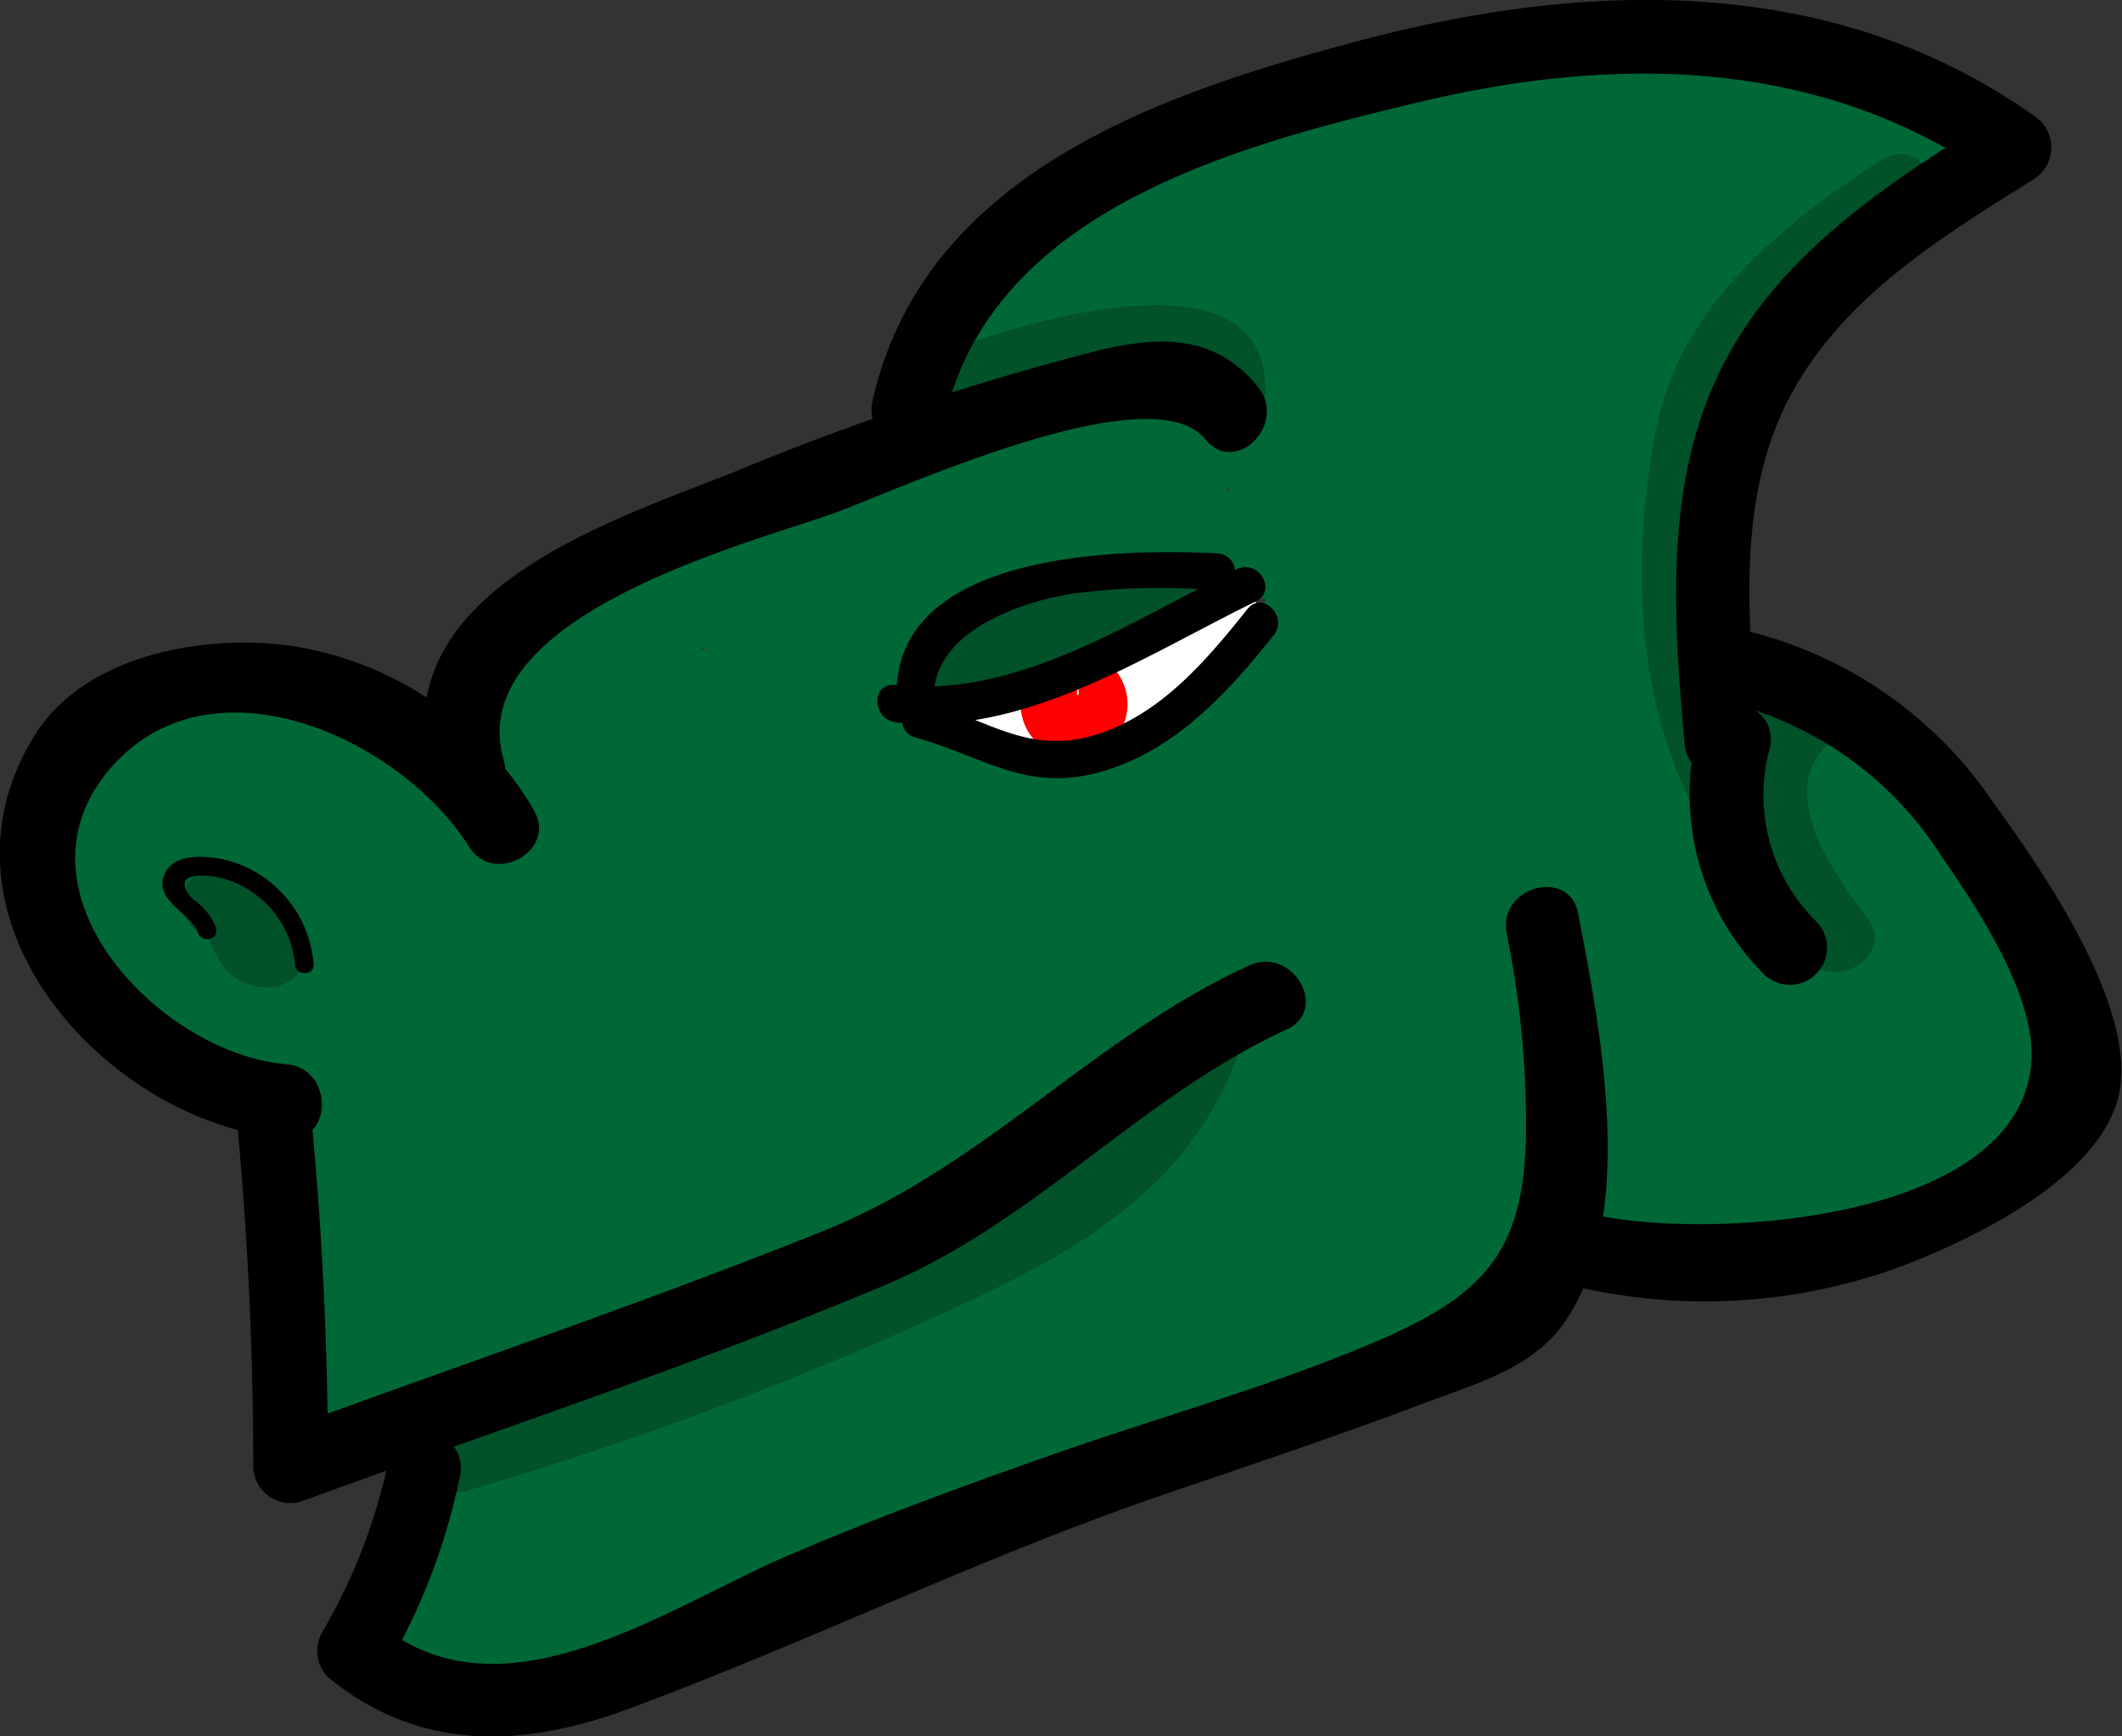 <svg id="Layer_1" data-name="Layer 1" xmlns="http://www.w3.org/2000/svg" viewBox="0 0 85.73 70.14"><rect x="0" y="0" width="85.73" height="70.14" fill="#333333" stroke="none"/><defs><style>.cls-1{fill:#006837;}.cls-2{fill:#015129;}.cls-3{fill:#fff;}.cls-4{fill:red;}</style></defs><title>monster</title><path class="cls-1" d="M84.93,122.52c-.53.42,3.63,1.3,3.89,1.25,2.66-.47,4.77-3.39,7.39-4.21,5.82-1.82,11-4.12,16.65-6.39,4.71-1.89,10.92-1.84,14.13-6.33a10.57,10.57,0,0,0,1.78-5c.25-2.25-.66-2.72,1.56-4.16,3.67-2.37,1.93,4.23,1.39,6.23l2.74-.36c-1.29-2.1-1.37-6.5-2.82-1.15a5.78,5.78,0,0,0-.4,2,2.86,2.86,0,0,0,1.55,2.18c3.12,1.78,8.25-1.74,10.93-2.93C154.24,99,145,88.72,139.15,84.11l-1.82,2.36c4.45,1.88,9.11,6.4,8.93,11.69-.2,5.74-9.63,3.17-13.29,2.83l.4,2.95c3.44-.68,10.17-1.34,12-5.09,2-4.2-4.64-10.27-6.73-13.17l-2.05,2.05c3.6,1.55,10.29,9.3,2.18,10.84l1.85,1q.44-2.71,3.11-2l-1.06-2.56a10.27,10.27,0,0,1-7.08,3.23l1.45,1.9,1.32-1.71-2.2-1.69L134.4,99,137,100.1A88,88,0,0,0,134.64,87l-2.74,1.16c.93,1.73,6.49,9.63,2,10.44l1.69.69c-2-2.87-1.1-8-1.25-11.31s-.84-6.47-.69-9.71c.32-7,4.82-12.83,11-15.73a1.51,1.51,0,0,0,0-2.59c-7.11-3.79-15-4-22.68-1.61-6.4,2-14,5.23-17,11.67-.48,1,.34,2.73,1.69,2.2a19.72,19.72,0,0,1,12.5-.83,1.54,1.54,0,0,0,1.85-1c2.64-7.9-9.8-5.38-13.31-4a1.51,1.51,0,0,0,0,2.89,16.79,16.79,0,0,0,12.77-1.58,1.52,1.52,0,0,0-.36-2.74c-2.86-.65-3.51-.26.6-1.6a32,32,0,0,1,4.79-1.12c3.54-.58,11.09-2.06,14.12.17V59.72c-3,1.77-7.46,1.56-10.83,1.91l-9.1.92.4,2.95a75.89,75.89,0,0,1,15.78-1.67,6.92,6.92,0,0,0,3.64-.28,8.25,8.25,0,0,0-1.48,1,40.22,40.22,0,0,0-3,3.05c-4.28,5.87-3.6,13.31-2.2,20l2.51-1.46C128,80.33,132.79,71.1,137,65a1.51,1.51,0,0,0-1.69-2.2A40.75,40.75,0,0,1,118,65.29l.4,2.95a54.69,54.69,0,0,1,12.7-1.59c2,0,1.9-2.85,0-3-5.46-.44-12.89.72-12.32,7.84.62,7.77,5.31,16.35,9.15,23a1.52,1.52,0,0,0,2.74-.36l2-5.76c.35-1-.8-2.28-1.85-1.85L127,88.1l1.85,1a10.09,10.09,0,0,1-.55-3.36l-2.8.76,1.69,3.63c.66,1.41,2.77.63,2.8-.76l.18-9.5L127.61,81l1.74,2.56a1.5,1.5,0,0,0,2.89-.8l-1.3-6.34c-.34-1.68-2.95-1.26-2.95.4v5.09h3a64.22,64.22,0,0,1,1.62-16.46h-2.89l.14,2.94L132.6,68l-.73-1.7c-.54-1.25-2.41-.77-2.74.36l-2.31,7.92,2.74-.36a28.16,28.16,0,0,1-2.24-5.16,1.51,1.51,0,0,0-2.95.4,47.67,47.67,0,0,0-.12,8l2.95-.4c-.48-2.86-.85-5.72-1.13-8.61l-2.8.76a14.13,14.13,0,0,0,2.28,3.33,1.52,1.52,0,0,0,2.36-.3L130.18,69l-2.59-1.51-3.77-.15A1.51,1.51,0,0,0,121,68c.15,3.8.41,7.74,1.87,11.29a14.51,14.51,0,0,0,2.25,3.85c1.55,1.85,4.16,2.89,5.43,4.95l1.3-2.26c-3.67.24-2.23-7.73-1.88-9.33a1.51,1.51,0,0,0-2.51-1.46,8.81,8.81,0,0,0-3.17,5.85l2.51-.66a56.8,56.8,0,0,1-7.5-8.85c-.79-1.15-2.86-.83-2.8.76.41,10.31,10.51,17.95,5.49,28.9l2.8.76a34.24,34.24,0,0,1-.16-3.67c0,1,1.09-7.71.48-3.88-.32,2-.32,4.7-1.06,6.62-1.63,4.22-10,6.25-13.84,7.57-4.05,1.4-8.16,2.67-12.07,4.44a54.92,54.92,0,0,0-5.68,3A18.92,18.92,0,0,1,88.75,118c-1.29.41-6.47.33-2.2-2.78l-2.05-.54-.1,3.13,2.51,1.46,1.41-6.16-2.74.36.47,3.46c-.14,1.72,2.5,2,2.95.4a9.32,9.32,0,0,1,2.47-4.68l-2.36-.3.14,2.72a1.51,1.51,0,0,0-2.51,1.46l.44,1.65a1.53,1.53,0,0,0,1.45,1.1c5.64,0,11.41-2.39,16.72-4.11,5.14-1.66,11.33-3,16-5.75,3.18-1.86,3.49-4.43,3.78-7.9a47.79,47.79,0,0,0-2-17.88c-.47-1.56-3.07-1.35-2.95.4.69,9.74-.11,19.49-10.49,23.44-2.88,1.09-5.9,1.73-8.8,2.75-1,.36-2,.73-3,1.18-.37.17-6.79,3.86-6.57,2h3L94,110.27l-2.56,1.06,1.46,1.58a1.51,1.51,0,0,0,2.12,0l.89-.64-.9-2.2-1.35,2.25c-.74,1.24.78,2.91,2.05,2.05a42.83,42.83,0,0,1,7.58-4.16l-1.16-2.74a25.21,25.21,0,0,0-3.48,2.61c-1.28,1.14.37,3.23,1.82,2.36l6.71-4.06-1.51-2.59a39.6,39.6,0,0,1-5.45,3l1.82,2.36,4.16-3.62c1.08-.94-.07-3.09-1.46-2.51l-6,2.53L100.2,110a19.81,19.81,0,0,1,7.94-4.32l-1.69-2.2-.6,1.16a1.51,1.51,0,0,0,2.36,1.82l6.77-5.37-2.36-1.82L111.15,101l2.12,2.12a49,49,0,0,1,4.91-3.88l-1.82-2.36L110,103.27l2.36,1.82a8.24,8.24,0,0,1,2.63-2.92l-2.51-1.46a7.7,7.7,0,0,1-1.68,3.06c-1.16,1.54,1.44,3,2.59,1.51a25.42,25.42,0,0,1,4.56-4.66l-2.56-1.06-.08,2.06a1.5,1.5,0,0,0,2.89.8l.84-2-2.95-.4-.18,2.3a1.51,1.51,0,0,0,2.26,1.3q1.71-.2.38,1.72l1.85-1c-.53-.15,1.7-10.48,1.85-11.29a1.5,1.5,0,0,0-2.89-.8c-2.67,8.21-7.91,13.84-16.5,15.56-1.55.31-6.25.92.28.33,1.24-.11,2.49-.12,3.73-.28a16.81,16.81,0,0,0,7.32-2.5,29.58,29.58,0,0,0,9.71-11.37c1.95-4.3-2.26-10.34-3.88-14.14-.7-1.65-3-.4-2.74,1.16,1.61,8.22-5.08,14-10.78,18.66-1.39,1.14.38,3.05,1.82,2.36,6.17-3,12-6.19,15.75-12.17.88-1.41-1.29-3.18-2.36-1.82a45.87,45.87,0,0,1-5.93,6.31l2.51,1.46A21.45,21.45,0,0,1,121,88.78a1.5,1.5,0,0,0-2.59-1.51,23.56,23.56,0,0,0-3,7.65,1.51,1.51,0,0,0,2.51,1.46,45.87,45.87,0,0,0,5.93-6.31l-2.36-1.82c-3.4,5.49-9,8.36-14.68,11.09l1.82,2.36c6.74-5.53,13.4-12.13,11.55-21.58l-2.74,1.16c.93,2.17,2.29,4.49,2.89,6.76,1.25,4.74.09,6.12-2.33,9.31-3.44,4.53-7.28,7.05-13.08,7.58-1.95.18-10.44,0-8.06,4.43,2,3.8,11.41.36,14-1.11,5.83-3.28,9.36-9.08,11.38-15.3l-2.89-.8c-.6,3.23-4.81,13.52.24,15a1.52,1.52,0,0,0,1.85-1l.8-3.25a1.5,1.5,0,0,0-.39-1.46c-1.63-1.44-3.39-1.72-5.2-.39l2.26,1.3.18-2.3c.14-1.84-2.36-1.82-2.95-.4l-.84,2,2.89.8a5,5,0,0,0,.19-2.85,1.52,1.52,0,0,0-2.56-1.06,29.49,29.49,0,0,0-5,5.26l2.59,1.51a13,13,0,0,0,2-3.78c.54-1.55-1.46-2.31-2.51-1.46a13.75,13.75,0,0,0-3.1,3.53,1.51,1.51,0,0,0,2.36,1.82L118.49,99c1.17-1.17-.38-3.35-1.82-2.36a54.72,54.72,0,0,0-5.51,4.35c-1.45,1.3.67,3.37,2.12,2.12a5.88,5.88,0,0,0,1.93-2.34c.92-1.57-1.09-2.82-2.36-1.82l-6.77,5.37,2.36,1.82L109,105a1.52,1.52,0,0,0-1.69-2.2,23.53,23.53,0,0,0-9.26,5.09c-1.08.94.07,3.09,1.46,2.51l6-2.53-1.46-2.51L100,109c-1.38,1.2.38,3,1.82,2.36a39.6,39.6,0,0,0,5.45-3c1.6-1.05.15-3.6-1.51-2.59L99,109.84l1.82,2.36a13.7,13.7,0,0,1,2.87-2.14c1.37-.85.47-3.43-1.16-2.74a46.83,46.83,0,0,0-8.3,4.46l2.05,2.05,1.35-2.25a1.52,1.52,0,0,0-.9-2.2c-1.7-.58-2.66.06-3.81,1.41H95l-1.46-1.58A1.51,1.51,0,0,0,91,110.27l.31,3.14a1.5,1.5,0,0,0,3,0c.2-1.67,0-3.73-1.86-4.35a2.5,2.5,0,0,0-3.23,1.61c-.56,1.74.88,4.49,2.24,5.52,2.14,1.62,3.47.34,5.48-.87,6.13-3.68,14-3.64,19.65-8.19,7-5.57,7.12-14.95,6.55-23.08l-2.95.4a45.7,45.7,0,0,1,2.08,14.29c0,1.58,0,4.8-.61,6.19-1.12,2.35-5.07,3.18-7.29,4q-5.78,2.1-11.64,4c-4.48,1.42-9.38,3.46-14.12,3.42l1.45,1.1-.44-1.65-2.51,1.46a3.27,3.27,0,0,0,4.63.13c1.93-1.81.9-4.48-.07-6.49a1.51,1.51,0,0,0-2.36-.3,15.28,15.28,0,0,0-3.24,6l2.95.4a9.56,9.56,0,0,0-.88-5c-.51-1.2-2.47-.82-2.74.36L84,118.5c-.31,1.35,1.48,2.68,2.51,1.46a5.27,5.27,0,0,0,.57-6.76,1.51,1.51,0,0,0-2.05-.54,6.61,6.61,0,0,0-2.58,6.87c.7,2.91,3.45,2.66,5.93,1.92,4.93-1.47,9.14-5.16,14-7s9.73-3.22,14.47-5.18c3.22-1.33,8-2.89,9.69-6.16,1.26-2.38,2.25-8.09,1.58-10.82C127.64,90.37,125.93,89,124,90c-3.23,1.61-2.46,9.15-2.24,11.88.11,1.33,2.12,2.24,2.8.76a19.59,19.59,0,0,0,1.23-13c-1.36-5.93-6.07-11.36-6.31-17.43l-2.8.76a60.77,60.77,0,0,0,8,9.46c.73.71,2.34.51,2.51-.66a5.62,5.62,0,0,1,2.39-4.53l-2.51-1.46c-.88,4-1.57,13.55,4.78,13.12a1.52,1.52,0,0,0,1.3-2.26c-1.76-2.84-5-3.93-6.74-6.86-2-3.48-2.24-7.78-2.39-11.71l-2.8.76c2.23,3.93,6.56,3.94,9,.15,1-1.65-1.51-3.09-2.59-1.51l-2.26,3.32,2.36-.3a8.07,8.07,0,0,1-1.81-2.73,1.51,1.51,0,0,0-2.8.76c.31,3.15.72,6.28,1.24,9.4.28,1.66,3.06,1.28,2.95-.4a47.67,47.67,0,0,1,.12-8l-2.95.4A31.8,31.8,0,0,0,127,75.74a1.52,1.52,0,0,0,2.74-.36L132,67.47l-2.74.36.73,1.7c.51,1.19,2.49.83,2.74-.36a8.5,8.5,0,0,0-.14-4.53,1.51,1.51,0,0,0-2.89,0A67.45,67.45,0,0,0,128,81.89a1.5,1.5,0,0,0,3,0V76.8l-2.95.4,1.3,6.34,2.89-.8a10.88,10.88,0,0,0-2.51-3.89,1.52,1.52,0,0,0-2.56,1.06l-.18,9.5,2.8-.76L128.1,85c-.63-1.36-2.87-.68-2.8.76a18.6,18.6,0,0,0,.66,4.16,1.51,1.51,0,0,0,1.85,1l3.82-1.6-1.85-1.85-2,5.76,2.74-.36a83.52,83.52,0,0,1-6.63-14.24c-.68-2-2-4.69-2-6.78.15-5.16,5.13-5.62,9.19-5.29v-3a58,58,0,0,0-13.5,1.69c-1.71.42-1.23,2.83.4,2.95a42.52,42.52,0,0,0,18.13-2.62l-1.69-2.2c-5,7.21-9.63,18.12-1.15,24.78a1.51,1.51,0,0,0,2.51-1.46c-1.3-6.23-2.1-13.88,2.88-18.82,1.4-1.39,5-2.45,3.89-5.08-.92-2.27-4.74-2-6.62-2.05a59.58,59.58,0,0,0-16.58,1.78c-1.6.39-1.31,3.12.4,2.95l12.74-1.29c3.06-.31,6-.33,8.7-1.95a1.52,1.52,0,0,0,0-2.59c-4-2.94-11.87-1.24-16.43-.47-3.2.54-10.86,1.63-11.12,5.84a1.47,1.47,0,0,0,.74,1.3,22,22,0,0,0,5,1.38L119,65a13.78,13.78,0,0,1-10.46,1.28v2.89c.82-.32,10.84-3.32,9.62.33l1.85-1a22.49,22.49,0,0,0-14.1.83l1.69,2.2c2.59-5.68,9.54-8.53,15.17-10.29,6.84-2.14,13.95-2.11,20.37,1.31V59.93A21.38,21.38,0,0,0,130.78,76.4c-.54,4.14.42,8.3.56,12.44.12,3.64-.6,8.76,1.62,11.95a1.58,1.58,0,0,0,1.69.69c8.77-1.55,2.08-10.67-.16-14.84a1.51,1.51,0,0,0-2.74,1.16A82.54,82.54,0,0,1,134,100.1a1.52,1.52,0,0,0,2.56,1.06A8.53,8.53,0,0,0,139,97.62c.5-1.2-1.19-2.4-2.2-1.69a6.5,6.5,0,0,0-2.7,3.5,1.51,1.51,0,0,0,1.45,1.9,13.65,13.65,0,0,0,9.2-4.11,1.52,1.52,0,0,0-1.06-2.56c-3.54,0-7.34,1.6-6,5.77a1.54,1.54,0,0,0,1.85,1c3.72-.71,6.74-6.27,2.84-8.9-3.29-2.22-8.07,3.58-6.8,6.71,1.71,4.21,9.21,3.51,10.7-.46,1.92-5.1-3.86-11.8-8.2-13.67-1.2-.52-3,.68-2.05,2.05l3.5,4.87c1.47,2,2.64,2.56,1.47,5.15-1.4,3.09-5.22,3.2-8.4,3.83-1.77.35-1.17,2.8.4,2.95,4.78.45,15.34,3.45,16.26-3.9.87-7-4.27-13.61-10.39-16.21-1.4-.59-3.29,1.19-1.82,2.36a31.46,31.46,0,0,1,6.35,6.08c1,1.38,2.62,3.79,2.23,5.67-.48,2.33-3.16,3-4.95,3.76-.62.27-4.77,2.39-5.2,2.17-1-.49-.17-1.72-.15-2.32.07-1.75.64-3.07-.15-4.85-.9-2-3.17-3.87-5-1.73-2.14,2.5.34,7.8,1.7,10a1.52,1.52,0,0,0,2.74-.36c1-3.54,1.66-13.83-4.39-13.58a5.12,5.12,0,0,0-4.27,3.62c-1.84,5.49,1.92,10.47-5.76,13.18-3.41,1.2-6.89,1.75-10.22,3.25a83.68,83.68,0,0,1-13.19,5.18c-3,.8-7.06,4.36-9.7,4-2-.26-2.29-1.51-4.26,0-1.51,1.2.63,3.31,2.12,2.12Z" transform="translate(-66.65 -55.31)"/><path class="cls-1" d="M116.08,64.8c2.64,5.11,6.11,10.34,8.12,15.73a3,3,0,0,1,.57,2.1,1.26,1.26,0,0,1-.67,2c-.22.48-.62.9-.83,1.4-.77,1.8-.42,4.21-.87,6.06-.64,2.6-4.24,6.63-2.16,9.39a2.82,2.82,0,0,0,4.37.22l-2.51-1.46c-.25.61-4.94-2-5.84-2.15-2.63-.57-7.29,1.42-9-1.82a1.53,1.53,0,0,0-2.05-.54A7.48,7.48,0,0,0,101,101a1.52,1.52,0,0,0,1.85,1.85,18.37,18.37,0,0,0,7.39-4.31l-2.36-1.82a14.89,14.89,0,0,1-6.26,5.29l1.82,2.36,16.74-14c1.36-1.13-.37-3.11-1.82-2.36l-9.91,5.17,1.51,2.59c4.51-2.89,7-7.18,9.42-11.86a1.5,1.5,0,0,0-2.59-1.51c-3.57,5.45-10.19,6-14.71,1.38L101,86.39c1.63-.18,2.81,2,4,2.83a7.12,7.12,0,0,0,3.64,1.24c3.12.19,5.93-1.49,8-3.63a1.51,1.51,0,0,0-1.82-2.36c-3.67,1.79-8.3,3.85-11.5,0l-1.82,2.36c4.61,2.41,12.94,4.82,16.14-.85l-2.59-1.51a32,32,0,0,1-18.18,17.7c-6.4,2.37-13.35,3-18.12,8.4l2.51.66a27.08,27.08,0,0,1-.33-9.75,13.46,13.46,0,0,0,.39-4.3,4.47,4.47,0,0,0-3.77-3.84c-1-.23-2.29.71-1.85,1.85l.58,2.46,2.26-1.3a13.27,13.27,0,0,1-3.45-1.86c-1.91-1.62-5.53-7,1.24-7,2.57,0,6.42,3.11,8.48,4.48,1.54,1,2.78-1.12,1.82-2.36-2.25-2.87-6.59-7.69-10.83-6.74-3.24.72-4.52,4.5-4.12,7.49.87,6.42,10,2.21,5.13-3.57a1.51,1.51,0,0,0-2.36.3c-1.23,2.78-3.44,11.51,2.88,9.31,2.55-.89,5.81-7.34,1.55-8-3.91-.62-4,5.24-.73,6.4,4,1.43,5.76-3.85,3-6.22a1.53,1.53,0,0,0-2.36.3c-1.4,2.08-1.68,4.44.89,5.55,1.05.46,2.71-.32,2.2-1.69a9.15,9.15,0,0,0-6.2-6,1.51,1.51,0,0,0-1.46,2.51,19.73,19.73,0,0,0,9.17,4.79,1.51,1.51,0,0,0,1.16-2.74,55.2,55.2,0,0,0-11.34-5.49l-.8,2.89a52.87,52.87,0,0,1,11.28,5.36l.36-2.74c-4.28.93-2.65,6.79,1.49,5.31a1.52,1.52,0,0,0,.66-2.51c-2-1.69-8.5-5.8-11-2.77-2.39,2.88,2.31,7.48,4.35,9a1.51,1.51,0,0,0,2.05-.54,8.24,8.24,0,0,0,1.09-4.33c0-2-2.86-1.91-3,0a38.82,38.82,0,0,0,.31,8.35c.26,1.83,2.76,1.11,2.95-.4a22.42,22.42,0,0,0-.25-7.09c-.31-1.69-2.94-1.25-2.95.4a92,92,0,0,0,1.12,14.64,1.5,1.5,0,0,0,1.85,1c8.44-3.22,17.44-5.88,25.51-9.95,3.62-1.83,11.24-8.24,5.78-12.3-5-3.69-15.17,2.25-20.19,3.49-1.34.33-3.33,1.07-4.66.86l-1.42,0L89,93.21c1.42-.12,4.29,1.56,5.89,1.84a26.58,26.58,0,0,0,11.46-.58,1.52,1.52,0,0,0,.36-2.74c-7.06-3.29-14.31-.41-21.72-1.06v3c3.05-.08,5.12,3.85,8.34,4.22,1.66.19,2.07-2.68.4-2.95a58.86,58.86,0,0,1-8.58-2.05l-.8,2.89c9,2.11,18.18-.2,27.3.94l-.76-2.8a14.3,14.3,0,0,1-9.09,1.42l.66,2.51a22.29,22.29,0,0,1,8.07-4.25l-1.46-2.51c-4.66,3.77-9.37,7.56-14.66,10.4-2.32,1.25-5.38,3.23-8,3.26-3.6,0-2.49-4.75-2.54-7.48l-2.95.4a67.59,67.59,0,0,1,1.71,9.84c.18,1.88,3.08,2,3,0a91.19,91.19,0,0,1,.3-11.82L83,96.1,84.91,105a1.51,1.51,0,0,0,2.95-.4l-.15-5.78a1.5,1.5,0,0,0-3,0v5.41h3a56.49,56.49,0,0,1,.23-7.39l-2.8.76a22.05,22.05,0,0,1,1.69,5.61,1.51,1.51,0,0,0,2.89,0l.9-5.08-2.95-.4.53,4.3a1.51,1.51,0,0,0,2.95.4,42.14,42.14,0,0,1,2.24-5.2l-2.8-.76V101a1.51,1.51,0,0,0,2.95.4l.87-2.35-2.95-.4L91.1,102c-.19,1.78,2.41,1.89,2.95.4l1.38-3.88H92.53l.69,2.52a1.51,1.51,0,0,0,2.89,0l1.32-3.66-2.51.66.94,1.43a1.51,1.51,0,0,0,2.36.3l1.06-1.06-2.36-.3.62,1.45c.51,1.19,2.48.83,2.74-.36.91-4.18-4.69-.21-5.4.19l-5.54,3.08,2.26,1.3c-.28-3.44,2.63-6.11,2.21-9.57-.36-2.92-2.74-3.82-4-6.17-2.87-5.5,2.78-5.94,6-7.11q3.51-1.26,7.06-2.4c4.74-1.51,9.53-2.82,14.37-4,1.73-.42,1.21-2.81-.4-2.95-8.54-.72-16.79,1.88-24.17,6.08-6.78,3.86-6,9.71-2.73,16,.92,1.75,3.34.21,2.59-1.51A8.34,8.34,0,0,1,91.86,87l-2.95.4L91.16,93c.69,1.75,3.45,1.1,2.89-.8l-3-10.3-2.89.8,3.12,8.9c.52,1.48,3.18,1.38,2.95-.4L93.4,85l-2.8.76A36.28,36.28,0,0,1,92.92,92l2.89-.8A60.28,60.28,0,0,1,93,82.35l-2.89.8,4,10.14a1.51,1.51,0,0,0,2.95-.4,33.69,33.69,0,0,0-.78-10l-2.89.8c.89,2.83,1.63,5.67,2.24,8.57l2.89-.8L96.78,85a1.51,1.51,0,0,0-2.89,0l-.75,2.09,2.51-.66c1.54,1.44,1,3.89,3.29,5.18,2.41,1.38,5.29.5,7.89.36a1.51,1.51,0,0,0,.4-2.95,26.9,26.9,0,0,1-4.06-1.42q-4.57-1.78-.83-6.89l-1.45-1.9L99.8,81.42q-.4,1.84-.82-.19c.66-1.42-1.17-3.22-2.36-1.82a13.67,13.67,0,0,0-2.3,3.81c-.4,1,.59,1.84,1.45,1.9,3.19.23,4.86-.9,7.17-2.82,2.79-2.31,3.48-3.11,6.66-3.71,2-.37,7.17-1.69,8.45,1.06l2.36-1.82c-5.11-4.21-12.34-4.84-17.38-.07-3.66,3.46-6,10.12-1.4,13.68a1.5,1.5,0,0,0,2.2-.9,17,17,0,0,0-.36-7.34l-2.89.8c1.94,5.88,12,6.6,16.92,4.79a6.81,6.81,0,0,0,2.16-11.73c-1.45-1.27-3.58.85-2.12,2.12q3.4,2.79-.18,6.41a11.35,11.35,0,0,1-5.51.85c-2.22-.05-7.46-.45-8.38-3.24a1.5,1.5,0,0,0-2.89.8,10.53,10.53,0,0,1,.36,5.75l2.2-.9c-3.39-2.61.94-8.46,3.28-10,3.76-2.47,8.53-1.66,11.86,1.1a1.51,1.51,0,0,0,2.36-1.82c-1.78-3.81-6.38-3.26-9.89-2.75-2.13.31-4.87.59-6.81,1.62-3.08,1.63-4,5.42-8.17,5.11L97.22,84l1.53-2.48-2.36-1.82a5.44,5.44,0,0,0,1.68,6.71,1.5,1.5,0,0,0,1.46.39c2.65-1.11,3.24-4.78,4.25-7.21a1.51,1.51,0,0,0-1.45-1.9,5.5,5.5,0,0,0-5.54,6.58c.82,4.65,5.66,6.46,9.62,7.62l.4-2.95c-3.51.19-5.59.47-8.16-2.94-.81-1.08-.83-2.33-1.9-3.34a4.14,4.14,0,0,0-5.11-.81,1.45,1.45,0,0,0-.74,1.3,7.65,7.65,0,0,0,2.61,5.38A1.52,1.52,0,0,0,96,87.87l.75-2.09H93.89l1.75,6.46c.51,1.88,3.29,1.08,2.89-.8-.61-2.9-1.35-5.74-2.24-8.57a1.5,1.5,0,0,0-2.89.8,31,31,0,0,1,.68,9.22l2.95-.4L93,82.35a1.5,1.5,0,0,0-2.89.8A60.28,60.28,0,0,0,92.92,92c.7,1.74,3.42,1.12,2.89-.8a41.84,41.84,0,0,0-2.62-7c-.62-1.29-3-.72-2.8.76l.82,6.28,2.95-.4-3.12-8.9c-.63-1.8-3.44-1.08-2.89.8l3,10.3,2.89-.8-2.24-5.68a1.51,1.51,0,0,0-2.95.4A12.61,12.61,0,0,0,90,94l2.59-1.51c-2.22-4.22-3.26-7.7.91-11.45,1.92-1.73,5.85-3,8.09-3.87a34.84,34.84,0,0,1,15.31-2.22L116.5,72c-6,1.47-12,3.17-17.91,5.17-3.41,1.16-10.33,2.35-12.47,5.71-1.56,2.44-.36,5.08,1.2,7.14,2.37,3.13,3.84,5.12,2.24,9.19a10.31,10.31,0,0,0-1,4.93,1.52,1.52,0,0,0,2.26,1.3c2.15-1.2,13.15-5,11.35-9-1.66-3.73-4.38.37-4.82,2.36l2.74-.36-.62-1.45a1.51,1.51,0,0,0-2.36-.3l-1.06,1.06,2.36.3A7.4,7.4,0,0,0,97,96a1.52,1.52,0,0,0-2.51.66l-1.32,3.66h2.89l-.69-2.52a1.51,1.51,0,0,0-2.89,0l-1.38,3.88,2.95.4.37-3.37c.19-1.79-2.4-1.87-2.95-.4l-.87,2.35,2.95.4V96.45a1.51,1.51,0,0,0-2.8-.76,47.74,47.74,0,0,0-2.55,5.92l2.95.4-.53-4.3c-.19-1.51-2.62-2.23-2.95-.4l-.9,5.08h2.89a26,26,0,0,0-2-6.33c-.68-1.5-2.67-.55-2.8.76a56.49,56.49,0,0,0-.23,7.39,1.5,1.5,0,0,0,3,0V98.81h-3l.15,5.78,2.95-.4L85.86,95.3c-.38-1.76-2.8-1.19-2.95.4a91.19,91.19,0,0,0-.3,11.82h3A72.94,72.94,0,0,0,83.8,96.88a1.51,1.51,0,0,0-2.95.4c0,2.64-.95,7.41,1,9.66,1.74,2,4.87.91,6.93.25,8.51-2.74,15.58-8.43,22.43-14,1.19-1-.1-2.91-1.46-2.51a26.27,26.27,0,0,0-9.39,5,1.51,1.51,0,0,0,.66,2.51,18,18,0,0,0,11.4-1.72c1.49-.74.55-2.63-.76-2.8-8.84-1.11-17.75,1.21-26.5-.83a1.5,1.5,0,0,0-.8,2.89,58.86,58.86,0,0,0,8.58,2.05l.4-2.95c-3.44-.39-4.46-4.32-8.34-4.22a1.5,1.5,0,0,0,0,3c6.65.58,13.9-2.28,20.21.65l.36-2.74C99.48,93.15,94.81,92,89.08,90c-1.77-.63-3.76-1.11-5.4.13-4.52,3.41,1.15,7.57,4.78,7.55,4.07,0,8.12-1.51,11.94-2.76a67.61,67.61,0,0,1,6.62-2c2.35-.51,3.11-1.23,4.23,1.15s.12,2.76-1.73,4.21c-3.67,2.87-8.69,4.15-13,5.79l-14.6,5.57,1.85,1a86.74,86.74,0,0,1-1-13.84l-2.95.4a18.77,18.77,0,0,1,.14,6.29l2.95-.4a34.9,34.9,0,0,1-.21-7.55h-3L79,98.39l2.05-.54Q77,96.09,79.76,93.93a10.17,10.17,0,0,1,4.35,2.4l.66-2.51.1.47a1.52,1.52,0,0,0,.36-2.74,56.38,56.38,0,0,0-12-5.67c-1.84-.62-2.6,2.26-.8,2.89A51.72,51.72,0,0,1,83.07,94l1.16-2.74a16.42,16.42,0,0,1-7.85-4l-1.46,2.51A5.46,5.46,0,0,1,79,93.58l2.2-1.69.19-1.45-2.36.3q-.89,2.41-2.28,1.15-2.17-.77.3-3.23l-2.36.3q-.5,1.5,2.21-1,2.43-2.63,4.46.4a23.3,23.3,0,0,1,3.15,3.44l1.82-2.36c-3.88-2.57-12.38-8.52-16-2.51-3.28,5.47,2.15,10.06,6.68,12,1,.41,2.33,0,2.26-1.3a6.89,6.89,0,0,0-.69-3.26l-1.85,1.85c2.82.64.91,6.29.82,8.36a29.42,29.42,0,0,0,.78,7.43,1.51,1.51,0,0,0,2.51.66c5.59-6.32,15.29-6.1,22.35-10.21A34.93,34.93,0,0,0,117.66,86c.74-1.72-1.61-3.24-2.59-1.51-1.1,2-4.87,2-6.7,1.65A16.75,16.75,0,0,1,103,84.25a1.51,1.51,0,0,0-1.82,2.36c4.1,4.93,10.21,2.87,15.14.46l-1.82-2.36c-1.62,1.65-4.24,3.38-6.75,2.6-1.4-.43-2.34-2.06-3.49-2.85A4.17,4.17,0,0,0,101,83.39a1.52,1.52,0,0,0-1.06,2.56c5.91,6,14.82,5,19.42-2l-2.59-1.51c-2.13,4.16-4.29,8.19-8.34,10.78a1.5,1.5,0,0,0,1.51,2.59l9.91-5.17L118,88.29l-16.74,14c-1.39,1.16.38,3,1.82,2.36a17.76,17.76,0,0,0,7.34-6.37c1-1.49-1.13-2.85-2.36-1.82A15,15,0,0,1,102,100l1.85,1.85a4.17,4.17,0,0,1,2.86-3.53l-2.05-.54c2.73,5.12,9.18,2.4,13.53,4.5,2.69,1.3,5.4,2.19,6.81-1.25.6-1.46-1.52-2.42-2.51-1.46,2-1.91,2.52-6.12,3.15-8.64A9.66,9.66,0,0,1,127,86a3.16,3.16,0,0,0,.9-.84,6.79,6.79,0,0,0,.7-1.78c.25-2.62-2.88-6.4-4-8.53l-6-11.59c-.89-1.72-3.48-.2-2.59,1.51Z" transform="translate(-66.65 -55.31)"/><path class="cls-1" d="M87.07,106.71a71.36,71.36,0,0,0,15.67-7.2c4.56-2.76,9.85-5.67,13.73-9.36,1.51-1.44,4.16-5,1.89-7a2.29,2.29,0,0,0-3.76,1.25,1.51,1.51,0,0,0,1.85,1.85c3.46-1.24,6.49-5.53,6-9.35a3.63,3.63,0,0,0-5.38-3.09c-1.76.8-.23,3.38,1.51,2.59a3.07,3.07,0,0,1-.11,4.14,4.23,4.23,0,0,1-2.86,2.81l1.85,1.85c-.1.39-3.45,3-4,3.49-1.15,1-2.45,1.77-3.69,2.62-2.34,1.61-4.69,3.2-7.09,4.71a70.75,70.75,0,0,1-16.4,7.79c-1.84.57-1.05,3.47.8,2.89Z" transform="translate(-66.65 -55.31)"/><path class="cls-2" d="M85.42,115.56a142.76,142.76,0,0,0,20.84-7.9c4.62-2.21,8.69-4.84,10.44-9.85.64-1.83-2.26-2.61-2.89-.8-1.84,5.26-7.68,7.5-12.39,9.56a146.27,146.27,0,0,1-16.8,6.09c-1.85.55-1.06,3.45.8,2.89Z" transform="translate(-66.65 -55.31)"/><path class="cls-2" d="M138.52,83.11c-3.57,3-1.25,7.8,1,10.83,1.14,1.53,3.74,0,2.59-1.51-1.38-1.86-3.83-5.21-1.47-7.19,1.48-1.24-.65-3.36-2.12-2.12Z" transform="translate(-66.65 -55.31)"/><path class="cls-2" d="M77.2,92.22q-.62.22.83.26.13.21,0,0c-.14-.26,0,.14-.05-.16a3.31,3.31,0,0,0-.43-1,2.15,2.15,0,0,0-2.48-1,1.54,1.54,0,0,0-1,1.85,1.51,1.51,0,0,0,1.85,1,1.25,1.25,0,0,1-.87-.27q.17.18,0,0L75,93q-.09-.24,0,0A3.81,3.81,0,0,0,75.46,94,2.15,2.15,0,0,0,78,95.11a1.55,1.55,0,0,0,1-1.85,1.51,1.51,0,0,0-1.85-1Z" transform="translate(-66.65 -55.31)"/><path class="cls-2" d="M105.76,72.29c.85-.32,9.06-2.82,9-1-.11,1.93,2.89,1.92,3,0,.34-6.13-9.82-2.94-12.76-1.84-1.79.67-1,3.57.8,2.89Z" transform="translate(-66.65 -55.31)"/><path class="cls-2" d="M142.64,61.78c-4,2.6-8.09,5.89-9.06,10.76-1,5.12-.91,10.69,1.48,15.39.88,1.72,3.47.2,2.59-1.51-1.94-3.81-1.85-8.11-1.28-12.25.61-4.51,4.15-7.43,7.79-9.8,1.61-1,.11-3.65-1.51-2.59Z" transform="translate(-66.65 -55.31)"/><path d="M88.2,88a13.78,13.78,0,0,0-9.66-6.58c-3.54-.53-8.42.29-10.48,3.58-4.61,7.38,2.87,15.69,10.16,16.3,1.92.16,1.91-2.84,0-3-5.12-.43-11.38-7-7.12-11.94,4.08-4.75,11.74-1.22,14.5,3.15,1,1.63,3.63.12,2.59-1.51Z" transform="translate(-66.65 -55.31)"/><path d="M87,86c-1.68-5.8,10-8.76,13.29-9.94,2.57-.92,12.87-5.72,15.06-3,1.22,1.5,3.33-.63,2.12-2.12-1.69-2.08-3.84-2.07-6.29-1.51a108.1,108.1,0,0,0-15,5c-5.36,2.1-14.22,5-12.07,12.4A1.5,1.5,0,0,0,87,86Z" transform="translate(-66.65 -55.31)"/><path d="M104.79,72.31c1.92-8.52,11.79-11.11,19.22-12.88,8-1.91,16.31-1.79,23.27,3.14V60c-4.17,2.59-8.54,5.39-10.91,9.85-2.53,4.74-2.12,10.34-1.66,15.49.17,1.91,3.17,1.93,3,0-.4-4.56-1-9.75,1.25-14,2.11-4,6.12-6.46,9.84-8.78a1.52,1.52,0,0,0,0-2.59c-8.11-5.73-18-5.47-27.29-3-8.09,2.15-17.55,5.39-19.61,14.54-.42,1.88,2.47,2.68,2.89.8Z" transform="translate(-66.65 -55.31)"/><path d="M76.16,99.94c.48,4.86.72,9.71.72,14.59a1.51,1.51,0,0,0,1.9,1.45c7.87-2.89,15.9-5.51,23.63-8.76,6.11-2.58,10.31-7.61,16.22-10.32,1.75-.81.23-3.39-1.51-2.59C110.9,97.15,106.47,102.38,100,105c-7.24,2.91-14.67,5.41-22,8.1l1.9,1.45c0-4.88-.24-9.73-.72-14.59-.19-1.9-3.19-1.92-3,0Z" transform="translate(-66.65 -55.31)"/><path d="M82.38,114.15a23.08,23.08,0,0,1-2.71,7.09,1.52,1.52,0,0,0,.23,1.82c3.66,3,7.82,2.88,12.12,1.29,7.29-2.7,14.26-6.14,21.66-8.67,3.55-1.21,7.11-2.4,10.62-3.73,1.87-.7,4.12-1.34,5.39-3,3.19-4.18,1.63-12,.72-16.73-.36-1.89-3.26-1.09-2.89.8a38.61,38.61,0,0,1,.78,8.28c-.12,4.81-1.89,6.49-6.55,8.41-4,1.66-8.29,2.86-12.41,4.3-3.66,1.28-7.3,2.61-10.86,4.14C93.62,120.23,87,125,82,120.93l.23,1.82a25.29,25.29,0,0,0,3-7.8c.39-1.88-2.5-2.69-2.89-.8Z" transform="translate(-66.65 -55.31)"/><path d="M136.16,83.62a14.27,14.27,0,0,1,8.91,6.25c1.48,2.14,3.83,5.67,3.65,8.32-.44,6.45-12.91,7.23-17.66,6.19-1.88-.41-2.69,2.48-.8,2.89a23,23,0,0,0,13-.73c2.93-1.09,7.92-3.45,8.92-6.72,1.07-3.53-3.06-9.41-5-12.09a16.8,16.8,0,0,0-10.25-7c-1.88-.39-2.69,2.5-.8,2.89Z" transform="translate(-66.65 -55.31)"/><path d="M135.25,84.79a10.27,10.27,0,0,0,2.69,9.9,1.5,1.5,0,0,0,2.12-2.12,7.18,7.18,0,0,1-1.92-7c.48-1.87-2.41-2.67-2.89-.8Z" transform="translate(-66.65 -55.31)"/><path d="M75.38,92.79a2.47,2.47,0,0,0-.88-1.11c-.51-.45-.6-1,.24-1a3.28,3.28,0,0,1,1,.14,4,4,0,0,1,2.83,3.44c0,.48.79.48.75,0A4.72,4.72,0,0,0,75.56,90c-.68-.12-1.81-.2-2.21.52-.62,1.13,1,1.64,1.3,2.47.16.45.88.26.72-.2Z" transform="translate(-66.65 -55.31)"/><path class="cls-3" d="M106.1,85.64c2,.36,3.92.64,5.8-.21A36.17,36.17,0,0,0,117.12,82c1.58-1.09.08-3.69-1.51-2.59-1.24.85-2.46,1.72-3.72,2.55a5.91,5.91,0,0,1-5,.78c-1.89-.35-2.7,2.54-.8,2.89Z" transform="translate(-66.65 -55.31)"/><path class="cls-2" d="M105.61,84a8.35,8.35,0,0,1,4.21-2.38,17.21,17.21,0,0,0,4.34-1.1c1.75-.88.22-3.37-1.51-2.59l-5.55,2.49c-1.76.79-.23,3.37,1.51,2.59l5.55-2.49L112.65,78c-1.58.8-3.51.62-5.17,1.28a11.54,11.54,0,0,0-4,2.67c-1.36,1.37.76,3.5,2.12,2.12Z" transform="translate(-66.65 -55.31)"/><path class="cls-4" d="M108,83.05a2.16,2.16,0,1,0,3.65-.74,1.89,1.89,0,0,0-2.29-.41,1.68,1.68,0,0,0-.69,1.85,1.49,1.49,0,0,0,1.81,1.08A1.62,1.62,0,0,0,111.69,83a.76.76,0,0,0-.92-.52.77.77,0,0,0-.52.92c0-.25,0,0-.08,0s0,.09,0,0a.42.42,0,0,1,0-.21c.24-.22.56.32.53.58s-.29.67-.63.64a.75.75,0,0,1-.58-1c.29-.92-1.16-1.32-1.45-.4Z" transform="translate(-66.65 -55.31)"/><path d="M102.83,84.49c5.19.59,10.08-2.7,14.56-4.89.87-.42.11-1.72-.76-1.3-4.24,2.08-8.91,5.24-13.8,4.68-1-.11-.95,1.39,0,1.5Z" transform="translate(-66.65 -55.31)"/><path d="M104.38,83.59c-.13-2.78,3.59-4,5.67-4.31a27,27,0,0,1,5.75-.12c1,0,1-1.45,0-1.5-3.92-.19-13.2-.08-12.92,5.93,0,1,1.55,1,1.5,0Z" transform="translate(-66.65 -55.31)"/><path d="M103.64,85.1c2.83.8,4.54,2.28,7.62,1.35,2.92-.88,5-3.17,6.85-5.48.6-.75-.46-1.81-1.06-1.06-1.67,2.09-3.53,4.3-6.19,5.1s-4.39-.66-6.82-1.35a.75.75,0,0,0-.4,1.45Z" transform="translate(-66.65 -55.31)"/></svg>
